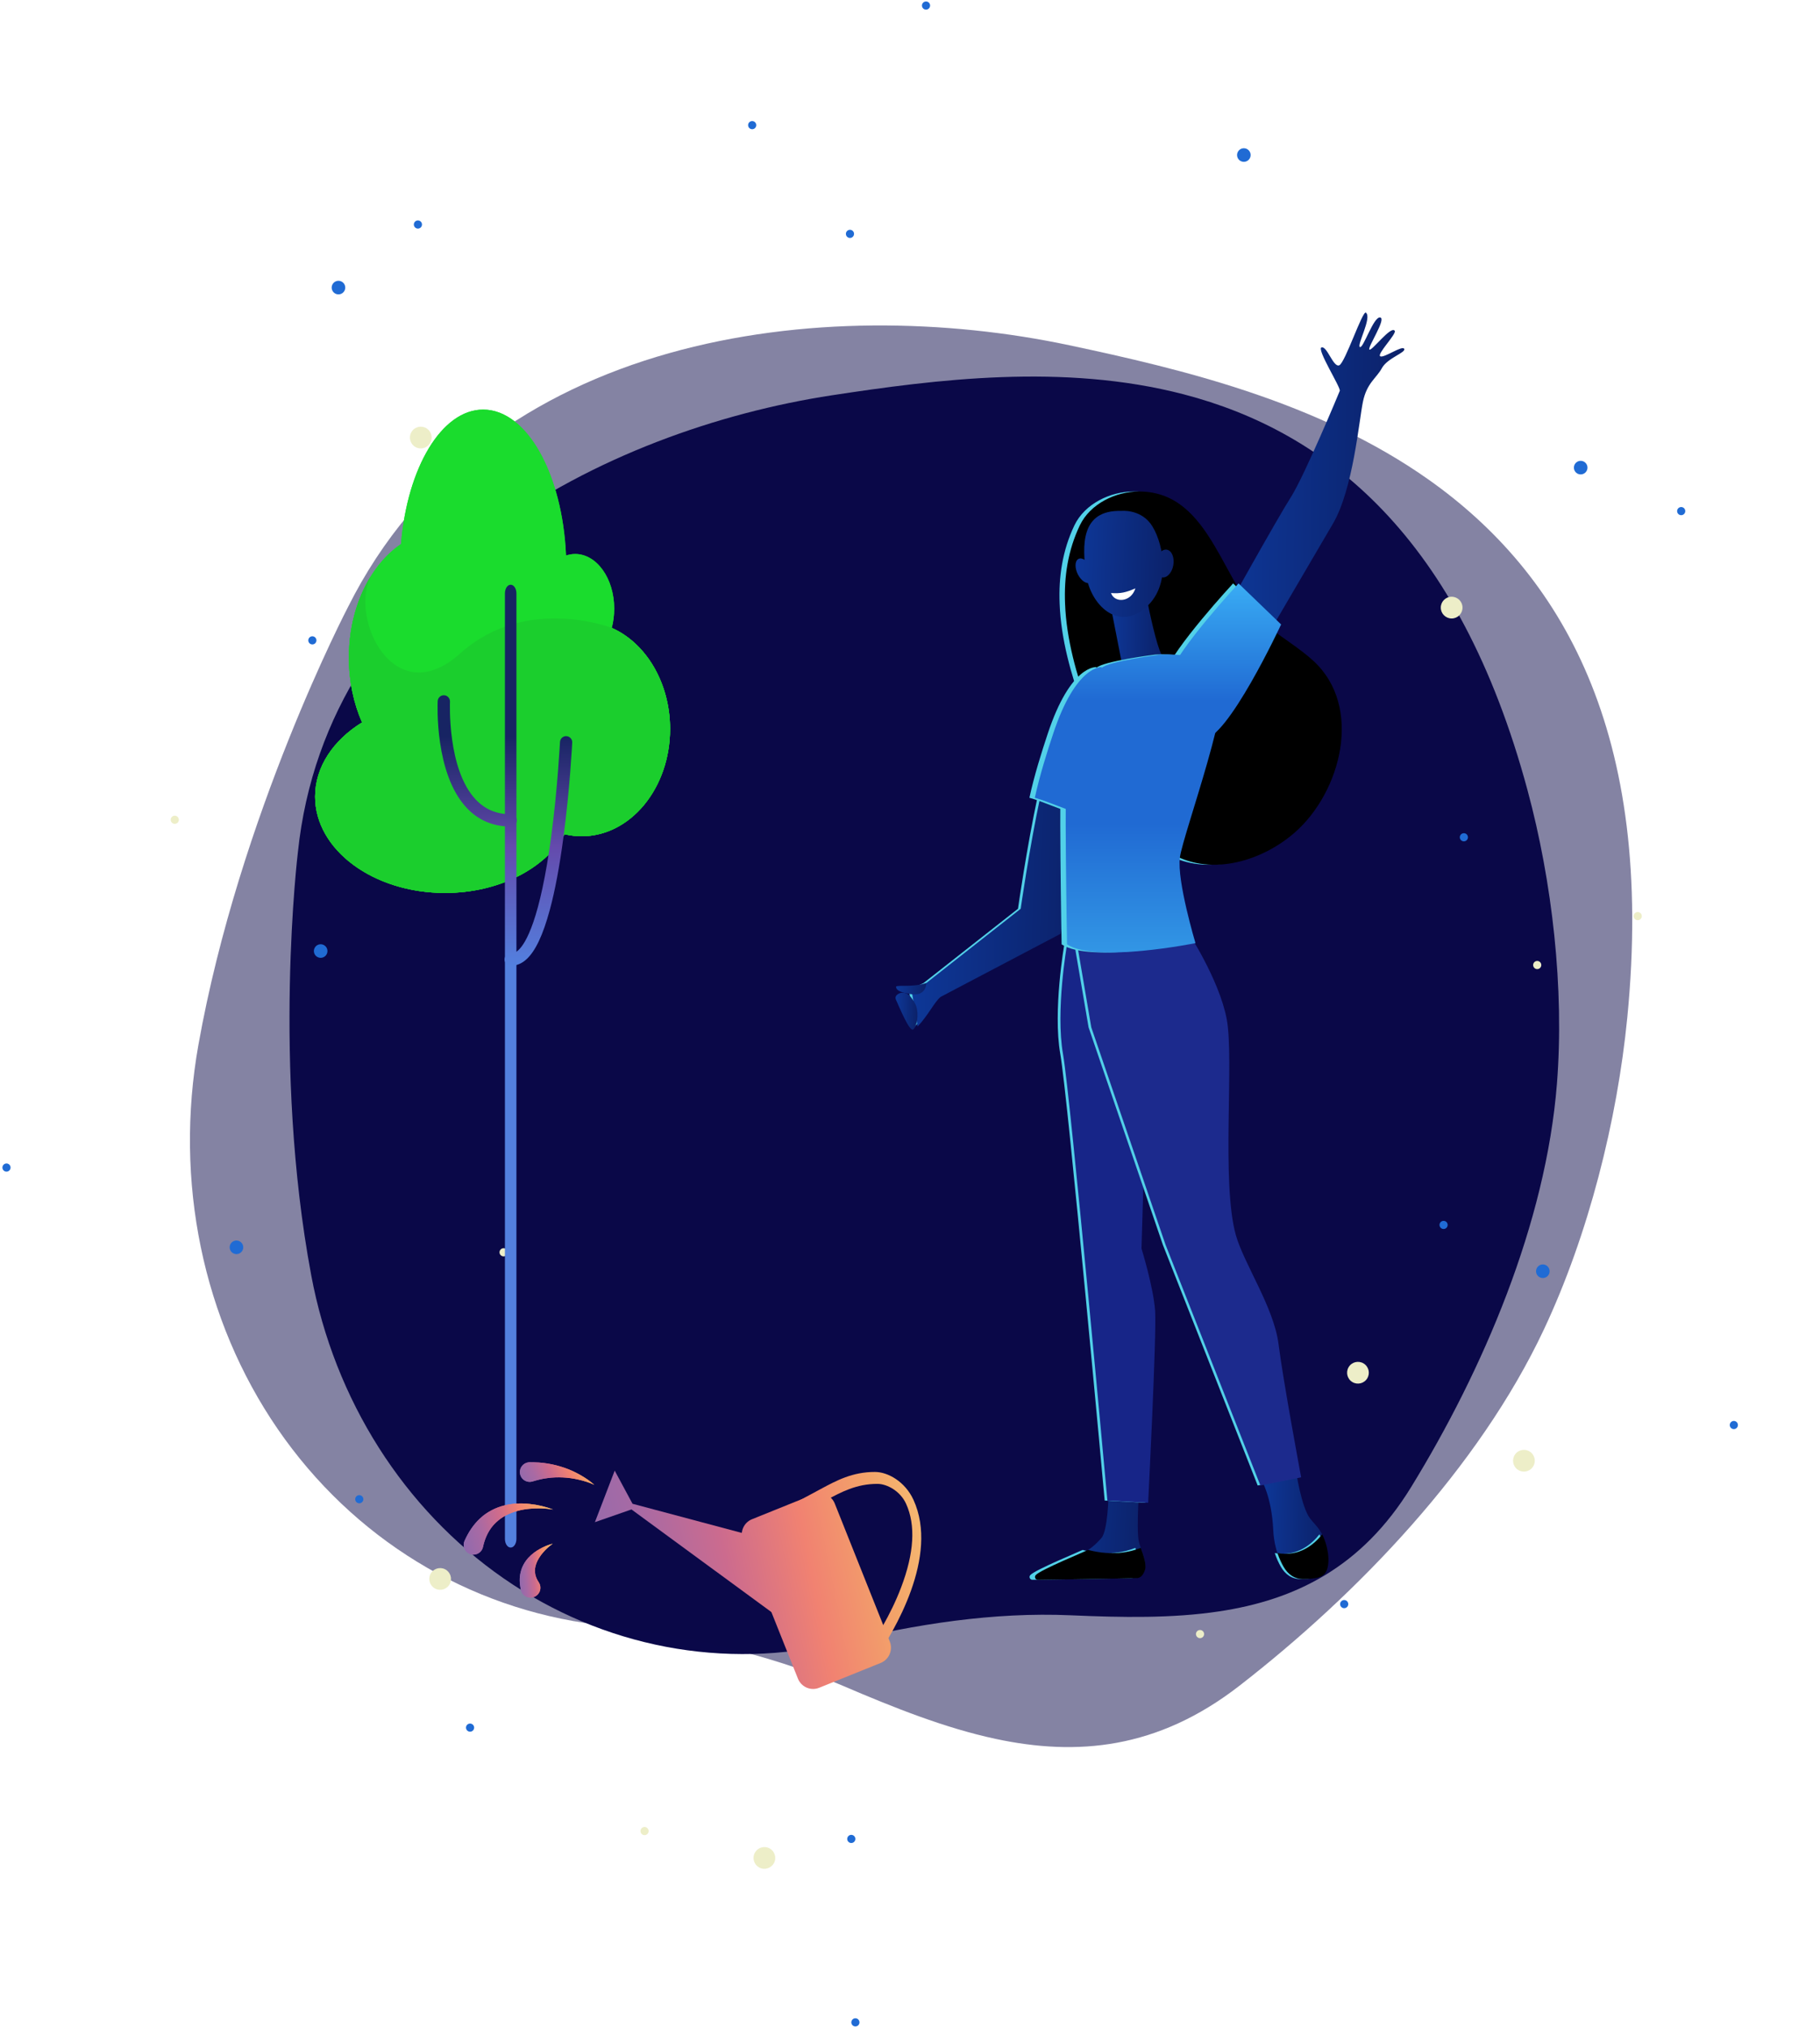 <svg width="670" height="746" viewBox="0 0 670 746" fill="none" xmlns="http://www.w3.org/2000/svg">
<path d="M435.712 145.063C488.357 158.76 537.104 197.299 562.32 290.676C571.44 324.417 575.915 363.687 573.159 398.704C569.092 450.225 545.833 504.23 519.46 547.142C501.203 576.85 476.582 588.658 448.746 592.844C431.527 595.43 413.1 595.107 394.179 594.273C365.713 593.031 337.06 597.557 309.377 604.261C266.737 614.572 222.022 606.082 185.338 580.644C148.671 555.207 123.149 515.018 114.573 469.18C100.128 391.949 109.656 313.595 109.656 313.595C120.375 210.4 222.822 158.164 306.212 145.437C344.325 139.635 391.389 133.544 435.712 145.063Z" fill="#0A0849"/>
<path opacity="0.5" d="M526.052 176.552C574.503 210.852 609.383 269.068 599.062 374.324C595.341 412.36 584.742 454.264 568.404 489.029C544.355 540.176 499.753 586.469 456.257 620.211C426.146 643.572 396.451 646.166 366.418 639.722C347.841 635.733 329.154 628.301 310.161 620.157C281.581 607.917 250.583 601.507 219.733 597.698C172.223 591.817 129.854 565.899 102.229 525.737C74.622 485.581 64.089 434.627 73.038 384.423C88.118 299.838 128.107 223.342 128.107 223.342C178.905 121.888 303.662 107.92 393.706 127.033C434.855 135.783 485.252 147.686 526.052 176.552Z" fill="#0A0849"/>
<circle cx="499.906" cy="505.035" r="4" transform="rotate(121.194 499.906 505.035)" fill="#EDEEC8"/>
<circle r="4" transform="matrix(-0.296 0.955 0.955 0.296 281.396 683.545)" fill="#EDEEC8"/>
<circle cx="534.4" cy="223.541" r="4" transform="rotate(90 534.4 223.541)" fill="#EDEEC8"/>
<circle r="4" transform="matrix(-0.748 0.664 0.664 0.748 561.004 537.411)" fill="#EDEEC8"/>
<circle cx="154.906" cy="160.981" r="4" transform="rotate(121.194 154.906 160.981)" fill="#EDEEC8"/>
<circle cx="565.9" cy="355.041" r="1.5" transform="rotate(90 565.9 355.041)" fill="#EDEEC8"/>
<circle r="1.5" transform="matrix(-0.748 0.664 0.664 0.748 441.769 601.187)" fill="#EDEEC8"/>
<circle cx="64.34" cy="301.601" r="1.5" transform="rotate(121.194 64.34 301.601)" fill="#EDEEC8"/>
<circle cx="602.9" cy="337.041" r="1.5" transform="rotate(90 602.9 337.041)" fill="#EDEEC8"/>
<circle r="1.5" transform="matrix(-0.748 0.664 0.664 0.748 237.282 673.659)" fill="#EDEEC8"/>
<circle cx="154.717" cy="293.549" r="1.5" transform="rotate(121.194 154.717 293.549)" fill="#EDEEC8"/>
<circle cx="492.9" cy="157.041" r="1.5" transform="rotate(90 492.9 157.041)" fill="#206BD4"/>
<circle cx="312.9" cy="86.041" r="1.5" transform="rotate(90 312.9 86.041)" fill="#206BD4"/>
<circle cx="276.9" cy="46.041" r="1.5" transform="rotate(90 276.9 46.041)" fill="#206BD4"/>
<circle cx="340.9" cy="2.041" r="1.5" transform="rotate(90 340.9 2.041)" fill="#206BD4"/>
<circle cx="314.9" cy="744.041" r="1.5" transform="rotate(90 314.9 744.041)" fill="#206BD4"/>
<circle r="1.5" transform="matrix(-0.748 0.664 0.664 0.748 638.282 524.276)" fill="#206BD4"/>
<circle cx="153.849" cy="82.601" r="1.5" transform="rotate(121.194 153.849 82.601)" fill="#206BD4"/>
<circle cx="479.9" cy="192.041" r="2.5" transform="rotate(90 479.9 192.041)" fill="#206BD4"/>
<circle cx="581.9" cy="172.041" r="2.5" transform="rotate(90 581.9 172.041)" fill="#206BD4"/>
<circle r="2.5" transform="matrix(-0.748 0.664 0.664 0.748 567.964 467.696)" fill="#206BD4"/>
<circle cx="457.9" cy="57.041" r="2.5" transform="rotate(90 457.9 57.041)" fill="#206BD4"/>
<circle cx="124.601" cy="105.808" r="2.5" transform="rotate(121.194 124.601 105.808)" fill="#206BD4"/>
<circle cx="538.9" cy="308.041" r="1.5" transform="rotate(90 538.9 308.041)" fill="#206BD4"/>
<circle r="1.5" transform="matrix(-0.748 0.664 0.664 0.748 494.839 590.162)" fill="#206BD4"/>
<circle cx="618.9" cy="188.041" r="1.5" transform="rotate(90 618.9 188.041)" fill="#206BD4"/>
<circle r="1.5" transform="matrix(-0.748 0.664 0.664 0.748 531.43 450.659)" fill="#206BD4"/>
<circle cx="114.99" cy="235.594" r="1.5" transform="rotate(121.194 114.99 235.594)" fill="#206BD4"/>
<circle cx="162.035" cy="580.906" r="4" transform="rotate(26.506 162.035 580.906)" fill="#EDEEC8"/>
<circle cx="185.388" cy="460.731" r="1.5" transform="rotate(26.506 185.388 460.731)" fill="#EDEEC8"/>
<circle cx="132.263" cy="551.569" r="1.5" transform="rotate(26.506 132.263 551.569)" fill="#206BD4"/>
<circle cx="173.046" cy="635.605" r="1.5" transform="rotate(26.506 173.046 635.605)" fill="#206BD4"/>
<circle cx="313.388" cy="676.553" r="1.5" transform="rotate(26.506 313.388 676.553)" fill="#206BD4"/>
<circle cx="2.388" cy="429.553" r="1.5" transform="rotate(26.506 2.388 429.553)" fill="#206BD4"/>
<circle cx="118.047" cy="349.894" r="2.5" transform="rotate(26.506 118.047 349.894)" fill="#206BD4"/>
<circle cx="87.047" cy="458.894" r="2.5" transform="rotate(26.506 87.047 458.894)" fill="#206BD4"/>
<path d="M390.088 222.177C389.664 212.286 391.116 202.485 395.533 193.259C399.344 185.333 408.722 180.826 417.282 180.826C444.477 180.796 447.955 216.884 465.258 230.798C470.552 235.064 476.45 238.512 481.472 243.11C499.954 260.05 491.636 291.419 474.666 306.271C462.899 316.586 444.386 322.424 429.866 314.378C422.273 310.173 416.526 303.186 412.442 295.533C406.634 284.673 402.884 272.119 398.739 260.534C394.293 248.162 390.602 235.336 390.088 222.177Z" fill="#52D1E8"/>
<path d="M392.088 222.177C391.664 212.286 393.116 202.485 397.533 193.259C401.344 185.333 410.722 180.826 419.282 180.826C446.477 180.796 449.955 216.884 467.258 230.798C472.552 235.064 478.45 238.512 483.472 243.11C501.954 260.05 493.636 291.419 476.666 306.271C464.899 316.586 446.386 322.424 431.866 314.378C424.273 310.173 418.526 303.186 414.442 295.533C408.634 284.673 404.883 272.119 400.739 260.534C396.293 248.162 392.602 235.336 392.088 222.177Z" fill="black"/>
<path d="M450.409 226.261C450.409 226.261 470.374 190.445 475.244 182.853C480.114 175.23 492.758 144.98 493.212 143.8C493.666 142.621 484.5 128.282 486.527 127.798C488.584 127.314 490.853 135.33 493.031 134.393C495.209 133.425 501.591 114.095 502.832 115.033C505.161 116.818 499.383 127.042 500.623 127.677C501.864 128.313 505.615 116.455 508.065 116.788C510.515 117.151 503.437 127.677 504.102 128.585C504.798 129.523 512.118 119.601 513.449 121.718C514.175 122.868 506.704 130.37 508.125 131.096C509.547 131.791 516.202 126.951 516.928 128.343C517.624 129.734 510.787 131.67 508.73 135.421C506.673 139.202 503.195 140.836 501.743 147.793C500.291 154.781 498.113 180.039 490.701 192.653C483.29 205.268 466.956 233.158 466.956 233.158L450.409 226.261Z" fill="url(#paint0_linear)"/>
<path d="M339.996 361.657L374.753 334.342C374.753 334.342 377.869 312.23 382.074 292.628C387.307 294.11 392.056 298.224 397.289 299.646L389.394 343.568L345.26 366.77C342.9 368.736 340.783 373.455 336.79 377.659L334.552 364.168L339.996 361.657Z" fill="#52D1E8"/>
<path d="M340.996 361.658L375.753 334.343C375.753 334.343 378.869 312.231 383.073 292.629C388.307 294.111 393.056 298.225 398.289 299.647L390.394 343.569L346.26 366.771C343.9 368.737 341.783 373.456 337.79 377.66L335.551 364.169L340.996 361.658Z" fill="url(#paint1_linear)"/>
<path d="M477.089 541.037C477.089 541.037 478.995 554.347 482.292 558.673C483.411 560.125 485.408 561.94 486.739 564.541C488.796 568.594 487.677 574.644 486.134 577.972C485.347 579.666 486.194 579.666 484.41 580.241C479.146 581.874 473.52 579.121 471.281 574.07C470.041 571.256 468.922 567.475 468.71 562.726C468.135 550.626 464.384 544.486 464.384 544.486L477.089 541.037Z" fill="url(#paint2_linear)"/>
<path d="M419.433 547.117C419.433 547.117 418.254 562.151 419.222 567.021C419.736 569.623 422.61 575.007 421.279 577.488C419.978 579.938 418.465 580.573 418.465 580.573L384.404 581.118C382.559 581.148 383.769 579.938 385.282 578.849C387.732 577.034 389.698 575.854 397.533 572.073C398.047 571.831 399.892 570.651 400.558 570.228C402.252 569.199 403.946 567.566 405.428 565.902C407.878 563.18 408.09 549.93 408.09 549.93L419.433 547.117Z" fill="url(#paint3_linear)"/>
<path d="M391.814 347.44C391.814 347.44 387.518 371.822 390.332 387.824C393.145 403.826 406.666 552.049 406.666 552.049L421.67 552.896C421.67 552.896 424.816 490.975 424.242 482.353C423.667 473.732 419.22 459.334 419.22 459.334L420.702 409.331L401.766 343.659L391.814 347.44Z" fill="#52D1E8"/>
<path d="M392.814 347.44C392.814 347.44 388.518 371.822 391.332 387.824C394.145 403.826 407.666 552.049 407.666 552.049L422.67 552.896C422.67 552.896 425.816 490.975 425.241 482.353C424.667 473.732 420.22 459.334 420.22 459.334L421.702 409.331L402.766 343.659L392.814 347.44Z" fill="#172588"/>
<path d="M435.948 342.298C435.948 342.298 447.776 360.146 450.589 374.907C453.402 389.669 448.532 435.044 453.947 454.373C456.881 464.839 467.982 481.023 469.676 494.544C471.37 508.066 477.995 543.519 477.995 543.519L462.991 546.513L428.083 457.973L400.738 377.963L393.72 336.763L435.948 342.298Z" fill="#52D1E8"/>
<path d="M436.948 342.298C436.948 342.298 448.776 360.146 451.589 374.907C454.402 389.669 449.532 435.044 454.947 454.373C457.881 464.839 468.982 481.023 470.676 494.544C472.37 508.066 478.995 543.519 478.995 543.519L463.991 546.513L429.083 457.973L401.738 377.963L394.72 336.763L436.948 342.298Z" fill="#1C2A8D"/>
<path d="M422.156 219.848C422.156 219.848 422.247 220.302 422.368 221.089C423.063 224.87 425.756 237.363 427.571 240.811C429.779 244.955 420.069 258.235 410.722 256.602C407.939 256.118 413.081 244.411 412.839 243.171C412.355 240.811 411.72 237.575 411.085 234.247C410.722 232.372 410.328 230.466 409.996 228.681C408.997 223.599 408.181 219.455 408.181 219.455L422.156 219.848Z" fill="url(#paint4_linear)"/>
<path d="M411.992 186.211C411.992 186.211 420.795 201.971 427.117 202.697C433.409 203.423 434.256 211.802 434.256 211.802C434.256 211.802 431.987 192.503 425.756 188.782C419.524 185.061 411.992 186.211 411.992 186.211Z" fill="black"/>
<path d="M469.283 571.378C477.45 572.861 482.895 568.081 485.739 564.481C487.826 568.535 488.824 574.615 487.312 577.973C485.951 580.907 482.018 580.816 478.933 580.937C475.666 581.058 473.125 579.243 471.491 576.37C470.735 575.039 469.949 573.375 469.283 571.378Z" fill="#52D1E8"/>
<path d="M470.283 571.378C478.45 572.861 483.895 568.081 486.739 564.481C488.826 568.535 489.824 574.615 488.312 577.973C486.951 580.907 483.018 580.816 479.933 580.937C476.666 581.058 474.125 579.243 472.491 576.37C471.735 575.039 470.948 573.375 470.283 571.378Z" fill="black"/>
<path d="M398.558 570.229C407.572 572.558 414.227 570.985 417.948 569.473C418.916 572.195 420.186 575.613 419.49 577.61C418.674 580.03 417.494 580.574 416.435 580.605C408.207 580.816 386.307 581.119 380.045 581.21C379.168 581.21 378.684 580.181 379.259 579.516C380.801 577.61 397.892 570.622 398.558 570.229Z" fill="#52D1E8"/>
<path d="M400.558 570.229C409.572 572.558 416.227 570.985 419.948 569.473C420.916 572.195 422.186 575.613 421.49 577.61C420.674 580.03 419.494 580.574 418.435 580.605C410.207 580.816 388.307 581.119 382.045 581.21C381.168 581.21 380.684 580.181 381.259 579.516C382.801 577.61 399.892 570.622 400.558 570.229Z" fill="black"/>
<path d="M412.748 187.964C412.748 187.964 419.343 187.208 423.487 192.562C427.631 197.917 432.078 214.493 421.793 223.508C411.508 232.522 401.375 222.328 399.862 211.499C398.35 200.7 397.775 187.571 412.748 187.964Z" fill="url(#paint5_linear)"/>
<path d="M396.807 211.347C398.047 213.737 400.104 215.068 401.405 214.312C402.706 213.555 402.796 211.015 401.556 208.625C400.316 206.235 398.259 204.904 396.958 205.66C395.657 206.417 395.597 208.958 396.807 211.347Z" fill="url(#paint6_linear)"/>
<path d="M425.453 206.659C424.939 209.472 425.968 212.013 427.752 212.406C429.537 212.769 431.412 210.803 431.927 207.99C432.441 205.176 431.412 202.635 429.628 202.242C427.843 201.879 425.968 203.845 425.453 206.659Z" fill="url(#paint7_linear)"/>
<path d="M385.641 270.122C394.141 244.35 403.64 245.439 403.64 245.439L396.289 299.616C391.056 298.194 384.22 294.987 378.956 293.505C380.711 285.368 383.524 276.475 385.641 270.122Z" fill="#52D1E8"/>
<path d="M425.359 240.81C425.359 240.81 440.998 239.812 447.199 246.588C453.4 253.364 433.466 306.875 432.347 315.497C431.227 324.118 438.094 346.986 438.094 346.986C438.094 346.986 401.311 354.398 390.814 347.44C390.814 347.44 389.695 285.519 390.814 279.379C391.933 273.238 401.311 248.222 403.579 245.741C405.818 243.291 425.359 240.81 425.359 240.81Z" fill="#52D1E8"/>
<path d="M453.945 214.645C453.945 214.645 431.832 238.451 428.565 248.07C425.268 257.659 431.772 271.393 440.726 271.998C449.68 272.603 469.614 229.739 469.614 229.739L453.945 214.645Z" fill="#52D1E8"/>
<path d="M387.641 270.122C396.141 244.35 405.64 245.439 405.64 245.439L398.289 299.616C393.056 298.194 386.22 294.987 380.956 293.505C382.711 285.368 385.524 276.475 387.641 270.122Z" fill="url(#paint8_linear)"/>
<path d="M427.359 240.81C427.359 240.81 442.998 239.812 449.199 246.588C455.4 253.364 435.466 306.875 434.347 315.497C433.227 324.118 440.094 346.986 440.094 346.986C440.094 346.986 403.311 354.398 392.814 347.44C392.814 347.44 391.695 285.519 392.814 279.379C393.933 273.238 403.311 248.222 405.579 245.741C407.818 243.291 427.359 240.81 427.359 240.81Z" fill="url(#paint9_linear)"/>
<path d="M455.945 214.645C455.945 214.645 433.832 238.451 430.565 248.07C427.268 257.659 433.772 271.393 442.726 271.998C451.68 272.603 471.614 229.739 471.614 229.739L455.945 214.645Z" fill="url(#paint10_linear)"/>
<g filter="url(#filter0_dddddd)">
<path d="M301.551 434.89L324.208 425.755C327.293 424.515 328.776 421.006 327.566 417.89L307.299 367.101C306.058 364.015 302.549 362.503 299.494 363.743L276.837 372.879C273.752 374.119 272.27 377.628 273.479 380.743L293.747 431.533C294.987 434.618 298.466 436.13 301.551 434.89Z" fill="url(#paint11_linear)"/>
<path d="M232.854 367.192L278.35 379.322L287.848 409.874L232.461 369.279L219 373.967L226.29 355.001L232.854 367.192Z" fill="url(#paint12_linear)"/>
<path d="M321.727 425.031C329.26 414.111 345.776 386.493 336.277 365.742C333.192 359.027 326.84 355.488 322.121 355.488C313.832 355.457 307.903 358.664 302.156 361.749C301.279 362.203 300.401 362.687 299.524 363.171C295.35 365.349 291.236 367.739 287.243 370.068C283.673 372.155 279.983 374.303 276.293 376.269L278.198 380.413C281.919 378.417 285.64 376.269 289.239 374.182C293.202 371.883 297.316 369.463 301.43 367.315C302.307 366.862 303.215 366.378 304.092 365.894C309.597 362.929 315.284 359.844 323.028 359.874C326.507 359.874 331.407 362.475 333.555 367.194C337.155 375.059 336.52 385.405 331.71 398.019C327.808 408.273 322.09 417.197 319.035 421.644L321.727 425.031Z" fill="url(#paint13_linear)"/>
</g>
<path d="M340.996 361.658C335.915 363.322 330.802 362.293 329.865 362.959C329.865 364.532 331.801 365.107 335.068 365.712C341.178 366.77 340.996 361.658 340.996 361.658Z" fill="url(#paint14_linear)"/>
<path d="M330.5 365.771C331.952 364.773 333.948 365.166 335.067 366.528C335.945 367.586 336.913 369.008 337.336 370.339C338.304 373.364 337.518 377.841 336.157 378.748C334.795 379.656 331.044 370.46 329.865 367.889C329.411 366.921 329.834 366.225 330.5 365.771Z" fill="url(#paint15_linear)"/>
<path d="M225.209 231.01C225.788 228.825 226.109 226.414 226.109 223.94C226.109 212.819 219.681 203.82 211.743 203.82C210.586 203.82 209.461 204.013 208.368 204.399C207.083 174.317 193.906 150.694 177.868 150.694C162.57 150.694 149.907 172.131 147.625 200.157C136.248 207.87 128.438 223.683 128.438 241.938C128.438 250.647 130.206 258.779 133.291 265.785C122.749 272.277 116 282.112 116 293.071C116 312.644 137.405 328.521 163.823 328.521C183.589 328.521 200.558 319.618 207.854 306.923C209.879 307.405 211.968 307.662 214.121 307.662C232.087 307.662 246.678 289.986 246.678 268.163C246.646 251.065 237.711 236.506 225.209 231.01Z" fill="#1ADC2D"/>
<path d="M225.209 231.011C225.209 231.011 193.552 218.669 169.415 240.395C145.279 262.121 128.502 227.861 136.537 211.952C131.491 220.083 128.438 230.529 128.438 241.938C128.438 250.648 130.206 258.779 133.291 265.785C122.749 272.278 116 282.112 116 293.072C116 312.644 137.405 328.521 163.823 328.521C183.589 328.521 200.558 319.619 207.854 306.924C209.879 307.406 211.968 307.663 214.121 307.663C232.087 307.663 246.678 289.986 246.678 268.164C246.646 251.066 237.711 236.507 225.209 231.011Z" fill="#1BCE2D"/>
<g filter="url(#filter1_f)">
<path d="M225.209 231.01C225.788 228.825 226.109 226.414 226.109 223.94C226.109 212.819 219.681 203.82 211.743 203.82C210.586 203.82 209.461 204.013 208.368 204.399C207.083 174.317 193.906 150.694 177.868 150.694C162.57 150.694 149.907 172.131 147.625 200.157C136.248 207.87 128.438 223.683 128.438 241.938C128.438 250.647 130.206 258.779 133.291 265.785C122.749 272.277 116 282.112 116 293.071C116 312.644 137.405 328.521 163.823 328.521C183.589 328.521 200.558 319.618 207.854 306.923C209.879 307.405 211.968 307.662 214.121 307.662C232.087 307.662 246.678 289.986 246.678 268.163C246.646 251.065 237.711 236.506 225.209 231.01Z" fill="#1ADC2D"/>
<path d="M225.209 231.011C225.209 231.011 193.552 218.669 169.415 240.395C145.279 262.121 128.502 227.861 136.537 211.952C131.491 220.083 128.438 230.529 128.438 241.938C128.438 250.648 130.206 258.779 133.291 265.785C122.749 272.278 116 282.112 116 293.072C116 312.644 137.405 328.521 163.823 328.521C183.589 328.521 200.558 319.619 207.854 306.924C209.879 307.406 211.968 307.663 214.121 307.663C232.087 307.663 246.678 289.986 246.678 268.164C246.646 251.066 237.711 236.507 225.209 231.011Z" fill="#1BCE2D"/>
</g>
<path d="M187.994 569.348C186.814 569.348 185.877 567.93 185.877 566.146V218.329C185.877 216.544 186.814 215.126 187.994 215.126C189.174 215.126 190.112 216.544 190.112 218.329V566.146C190.112 567.93 189.174 569.348 187.994 569.348Z" fill="url(#paint16_linear)"/>
<path d="M187.992 304.095C181.596 304.095 176.165 301.813 171.89 297.313C159.934 284.747 161.091 259.035 161.124 257.943C161.188 256.689 162.248 255.725 163.502 255.789C164.755 255.854 165.687 256.914 165.655 258.168C165.655 258.425 164.562 283.011 175.168 294.196C178.607 297.795 182.785 299.563 187.992 299.563C189.245 299.563 190.242 300.559 190.242 301.813C190.242 303.098 189.245 304.095 187.992 304.095Z" fill="url(#paint17_linear)"/>
<path d="M188.313 355.261C188.153 355.261 188.024 355.261 187.864 355.261C186.61 355.196 185.678 354.104 185.742 352.882C185.807 351.629 186.899 350.697 188.121 350.761C188.988 350.825 189.856 350.44 190.756 349.636C193.552 347.129 198.823 338.355 202.937 307.566C205.315 289.761 206.119 273.145 206.151 272.984C206.215 271.731 207.276 270.766 208.497 270.831C209.75 270.895 210.715 271.956 210.65 273.177C210.65 273.338 209.815 290.146 207.404 308.144C205.99 318.75 204.319 327.717 202.39 334.788C199.884 344.044 197.055 350.022 193.745 352.979C192.074 354.489 190.242 355.261 188.313 355.261Z" fill="url(#paint18_linear)"/>
<g filter="url(#filter2_dddddd)">
<path d="M218.788 360.236C216.943 359.358 215.007 358.784 213.071 358.33C211.135 357.876 209.169 357.604 207.233 357.513C205.297 357.422 203.391 357.483 201.516 357.755C199.64 357.967 197.856 358.451 196.101 358.965L196.041 358.995C194.135 359.57 192.108 358.481 191.533 356.575C190.959 354.67 192.048 352.643 193.953 352.068C194.286 351.977 194.649 351.917 194.982 351.917C197.251 351.917 199.459 352.008 201.637 352.401C203.815 352.734 205.902 353.308 207.929 354.004C209.955 354.7 211.861 355.607 213.676 356.636C215.552 357.695 217.276 358.874 218.788 360.236Z" fill="url(#paint19_linear)"/>
</g>
<g filter="url(#filter3_dddddd)">
<path d="M203.633 369.311C200.699 368.827 197.735 368.766 194.861 369.039C191.987 369.311 189.204 370.006 186.754 371.216C185.514 371.791 184.395 372.517 183.396 373.364C182.398 374.211 181.491 375.119 180.765 376.147C179.282 378.204 178.345 380.594 177.8 383.105C177.377 385.041 175.441 386.251 173.505 385.827C171.569 385.404 170.359 383.468 170.782 381.532C170.843 381.29 170.903 381.078 170.994 380.866L171.024 380.806C172.385 377.75 174.291 374.786 176.832 372.487C178.072 371.307 179.494 370.37 180.976 369.583C182.459 368.797 184.001 368.222 185.574 367.829C188.69 367.042 191.866 366.921 194.891 367.254C197.916 367.556 200.85 368.252 203.633 369.311Z" fill="url(#paint20_linear)"/>
</g>
<g filter="url(#filter4_dddddd)">
<path d="M203.483 381.895C202.122 382.832 200.912 383.951 199.884 385.161C198.855 386.371 198.008 387.672 197.494 389.003C196.98 390.334 196.798 391.665 197.01 392.845C197.04 393.147 197.131 393.42 197.191 393.722C197.282 393.994 197.373 394.297 197.494 394.569C197.706 395.114 198.038 395.628 198.371 396.142C199.46 397.836 198.946 400.105 197.252 401.163C195.558 402.252 193.289 401.738 192.23 400.044C191.988 399.651 191.837 399.258 191.746 398.834L191.686 398.623C191.262 396.566 191.141 394.357 191.686 392.3C192.17 390.243 193.259 388.428 194.529 387.037C195.83 385.645 197.282 384.587 198.795 383.77C200.277 382.923 201.88 382.288 203.483 381.895Z" fill="url(#paint21_linear)"/>
</g>
<g filter="url(#filter5_f)">
<g filter="url(#filter6_dddddd)">
<path d="M218.788 360.236C216.943 359.358 215.007 358.784 213.071 358.33C211.135 357.876 209.169 357.604 207.233 357.513C205.297 357.422 203.391 357.483 201.516 357.755C199.64 357.967 197.856 358.451 196.101 358.965L196.041 358.995C194.135 359.57 192.108 358.481 191.533 356.575C190.959 354.67 192.048 352.643 193.953 352.068C194.286 351.977 194.649 351.917 194.982 351.917C197.251 351.917 199.459 352.008 201.637 352.401C203.815 352.734 205.902 353.308 207.929 354.004C209.955 354.7 211.861 355.607 213.676 356.636C215.552 357.695 217.276 358.874 218.788 360.236Z" fill="url(#paint22_linear)"/>
</g>
<g filter="url(#filter7_dddddd)">
<path d="M203.633 369.311C200.699 368.827 197.735 368.766 194.861 369.039C191.987 369.311 189.204 370.006 186.754 371.216C185.514 371.791 184.395 372.517 183.396 373.364C182.398 374.211 181.491 375.119 180.765 376.147C179.282 378.204 178.345 380.594 177.8 383.105C177.377 385.041 175.441 386.251 173.505 385.827C171.569 385.404 170.359 383.468 170.782 381.532C170.843 381.29 170.903 381.078 170.994 380.866L171.024 380.806C172.385 377.75 174.291 374.786 176.832 372.487C178.072 371.307 179.494 370.37 180.976 369.583C182.459 368.797 184.001 368.222 185.574 367.829C188.69 367.042 191.866 366.921 194.891 367.254C197.916 367.556 200.85 368.252 203.633 369.311Z" fill="url(#paint23_linear)"/>
</g>
<g filter="url(#filter8_dddddd)">
<path d="M203.483 381.895C202.122 382.832 200.912 383.951 199.884 385.161C198.855 386.371 198.008 387.672 197.494 389.003C196.98 390.334 196.798 391.665 197.01 392.845C197.04 393.147 197.131 393.42 197.191 393.722C197.282 393.994 197.373 394.297 197.494 394.569C197.706 395.114 198.038 395.628 198.371 396.142C199.46 397.836 198.946 400.105 197.252 401.163C195.558 402.252 193.289 401.738 192.23 400.044C191.988 399.651 191.837 399.258 191.746 398.834L191.686 398.623C191.262 396.566 191.141 394.357 191.686 392.3C192.17 390.243 193.259 388.428 194.529 387.037C195.83 385.645 197.282 384.587 198.795 383.77C200.277 382.923 201.88 382.288 203.483 381.895Z" fill="url(#paint24_linear)"/>
</g>
</g>
<path d="M409.002 218.188C412.523 218.431 414.486 217.987 417.969 216.458C416.403 221.588 410.314 221.985 409.002 218.188Z" fill="white"/>
<defs>
<filter id="filter0_dddddd" x="139" y="355.001" width="280.144" height="260.323" filterUnits="userSpaceOnUse" color-interpolation-filters="sRGB">
<feFlood flood-opacity="0" result="BackgroundImageFix"/>
<feColorMatrix in="SourceAlpha" type="matrix" values="0 0 0 0 0 0 0 0 0 0 0 0 0 0 0 0 0 0 127 0" result="hardAlpha"/>
<feOffset dy="2.767"/>
<feGaussianBlur stdDeviation="1.107"/>
<feColorMatrix type="matrix" values="0 0 0 0 0 0 0 0 0 0 0 0 0 0 0 0 0 0 0.07 0"/>
<feBlend mode="normal" in2="BackgroundImageFix" result="effect1_dropShadow"/>
<feColorMatrix in="SourceAlpha" type="matrix" values="0 0 0 0 0 0 0 0 0 0 0 0 0 0 0 0 0 0 127 0" result="hardAlpha"/>
<feOffset dy="6.65"/>
<feGaussianBlur stdDeviation="2.66"/>
<feColorMatrix type="matrix" values="0 0 0 0 0 0 0 0 0 0 0 0 0 0 0 0 0 0 0.05 0"/>
<feBlend mode="normal" in2="effect1_dropShadow" result="effect2_dropShadow"/>
<feColorMatrix in="SourceAlpha" type="matrix" values="0 0 0 0 0 0 0 0 0 0 0 0 0 0 0 0 0 0 127 0" result="hardAlpha"/>
<feOffset dy="12.522"/>
<feGaussianBlur stdDeviation="5.009"/>
<feColorMatrix type="matrix" values="0 0 0 0 0 0 0 0 0 0 0 0 0 0 0 0 0 0 0.042 0"/>
<feBlend mode="normal" in2="effect2_dropShadow" result="effect3_dropShadow"/>
<feColorMatrix in="SourceAlpha" type="matrix" values="0 0 0 0 0 0 0 0 0 0 0 0 0 0 0 0 0 0 127 0" result="hardAlpha"/>
<feOffset dy="22.336"/>
<feGaussianBlur stdDeviation="8.935"/>
<feColorMatrix type="matrix" values="0 0 0 0 0 0 0 0 0 0 0 0 0 0 0 0 0 0 0.035 0"/>
<feBlend mode="normal" in2="effect3_dropShadow" result="effect4_dropShadow"/>
<feColorMatrix in="SourceAlpha" type="matrix" values="0 0 0 0 0 0 0 0 0 0 0 0 0 0 0 0 0 0 127 0" result="hardAlpha"/>
<feOffset dy="41.778"/>
<feGaussianBlur stdDeviation="16.711"/>
<feColorMatrix type="matrix" values="0 0 0 0 0 0 0 0 0 0 0 0 0 0 0 0 0 0 0.028 0"/>
<feBlend mode="normal" in2="effect4_dropShadow" result="effect5_dropShadow"/>
<feColorMatrix in="SourceAlpha" type="matrix" values="0 0 0 0 0 0 0 0 0 0 0 0 0 0 0 0 0 0 127 0" result="hardAlpha"/>
<feOffset dy="100"/>
<feGaussianBlur stdDeviation="40"/>
<feColorMatrix type="matrix" values="0 0 0 0 0 0 0 0 0 0 0 0 0 0 0 0 0 0 0.02 0"/>
<feBlend mode="normal" in2="effect5_dropShadow" result="effect6_dropShadow"/>
<feBlend mode="normal" in="SourceGraphic" in2="effect6_dropShadow" result="shape"/>
</filter>
<filter id="filter1_f" x="72" y="106.694" width="218.678" height="265.827" filterUnits="userSpaceOnUse" color-interpolation-filters="sRGB">
<feFlood flood-opacity="0" result="BackgroundImageFix"/>
<feBlend mode="normal" in="SourceGraphic" in2="BackgroundImageFix" result="shape"/>
<feGaussianBlur stdDeviation="22" result="effect1_foregroundBlur"/>
</filter>
<filter id="filter2_dddddd" x="111.38" y="351.917" width="187.408" height="188.319" filterUnits="userSpaceOnUse" color-interpolation-filters="sRGB">
<feFlood flood-opacity="0" result="BackgroundImageFix"/>
<feColorMatrix in="SourceAlpha" type="matrix" values="0 0 0 0 0 0 0 0 0 0 0 0 0 0 0 0 0 0 127 0" result="hardAlpha"/>
<feOffset dy="2.767"/>
<feGaussianBlur stdDeviation="1.107"/>
<feColorMatrix type="matrix" values="0 0 0 0 0 0 0 0 0 0 0 0 0 0 0 0 0 0 0.07 0"/>
<feBlend mode="normal" in2="BackgroundImageFix" result="effect1_dropShadow"/>
<feColorMatrix in="SourceAlpha" type="matrix" values="0 0 0 0 0 0 0 0 0 0 0 0 0 0 0 0 0 0 127 0" result="hardAlpha"/>
<feOffset dy="6.65"/>
<feGaussianBlur stdDeviation="2.66"/>
<feColorMatrix type="matrix" values="0 0 0 0 0 0 0 0 0 0 0 0 0 0 0 0 0 0 0.05 0"/>
<feBlend mode="normal" in2="effect1_dropShadow" result="effect2_dropShadow"/>
<feColorMatrix in="SourceAlpha" type="matrix" values="0 0 0 0 0 0 0 0 0 0 0 0 0 0 0 0 0 0 127 0" result="hardAlpha"/>
<feOffset dy="12.522"/>
<feGaussianBlur stdDeviation="5.009"/>
<feColorMatrix type="matrix" values="0 0 0 0 0 0 0 0 0 0 0 0 0 0 0 0 0 0 0.042 0"/>
<feBlend mode="normal" in2="effect2_dropShadow" result="effect3_dropShadow"/>
<feColorMatrix in="SourceAlpha" type="matrix" values="0 0 0 0 0 0 0 0 0 0 0 0 0 0 0 0 0 0 127 0" result="hardAlpha"/>
<feOffset dy="22.336"/>
<feGaussianBlur stdDeviation="8.935"/>
<feColorMatrix type="matrix" values="0 0 0 0 0 0 0 0 0 0 0 0 0 0 0 0 0 0 0.035 0"/>
<feBlend mode="normal" in2="effect3_dropShadow" result="effect4_dropShadow"/>
<feColorMatrix in="SourceAlpha" type="matrix" values="0 0 0 0 0 0 0 0 0 0 0 0 0 0 0 0 0 0 127 0" result="hardAlpha"/>
<feOffset dy="41.778"/>
<feGaussianBlur stdDeviation="16.711"/>
<feColorMatrix type="matrix" values="0 0 0 0 0 0 0 0 0 0 0 0 0 0 0 0 0 0 0.028 0"/>
<feBlend mode="normal" in2="effect4_dropShadow" result="effect5_dropShadow"/>
<feColorMatrix in="SourceAlpha" type="matrix" values="0 0 0 0 0 0 0 0 0 0 0 0 0 0 0 0 0 0 127 0" result="hardAlpha"/>
<feOffset dy="100"/>
<feGaussianBlur stdDeviation="40"/>
<feColorMatrix type="matrix" values="0 0 0 0 0 0 0 0 0 0 0 0 0 0 0 0 0 0 0.02 0"/>
<feBlend mode="normal" in2="effect5_dropShadow" result="effect6_dropShadow"/>
<feBlend mode="normal" in="SourceGraphic" in2="effect6_dropShadow" result="shape"/>
</filter>
<filter id="filter3_dddddd" x="90.698" y="367.08" width="192.935" height="198.831" filterUnits="userSpaceOnUse" color-interpolation-filters="sRGB">
<feFlood flood-opacity="0" result="BackgroundImageFix"/>
<feColorMatrix in="SourceAlpha" type="matrix" values="0 0 0 0 0 0 0 0 0 0 0 0 0 0 0 0 0 0 127 0" result="hardAlpha"/>
<feOffset dy="2.767"/>
<feGaussianBlur stdDeviation="1.107"/>
<feColorMatrix type="matrix" values="0 0 0 0 0 0 0 0 0 0 0 0 0 0 0 0 0 0 0.07 0"/>
<feBlend mode="normal" in2="BackgroundImageFix" result="effect1_dropShadow"/>
<feColorMatrix in="SourceAlpha" type="matrix" values="0 0 0 0 0 0 0 0 0 0 0 0 0 0 0 0 0 0 127 0" result="hardAlpha"/>
<feOffset dy="6.65"/>
<feGaussianBlur stdDeviation="2.66"/>
<feColorMatrix type="matrix" values="0 0 0 0 0 0 0 0 0 0 0 0 0 0 0 0 0 0 0.05 0"/>
<feBlend mode="normal" in2="effect1_dropShadow" result="effect2_dropShadow"/>
<feColorMatrix in="SourceAlpha" type="matrix" values="0 0 0 0 0 0 0 0 0 0 0 0 0 0 0 0 0 0 127 0" result="hardAlpha"/>
<feOffset dy="12.522"/>
<feGaussianBlur stdDeviation="5.009"/>
<feColorMatrix type="matrix" values="0 0 0 0 0 0 0 0 0 0 0 0 0 0 0 0 0 0 0.042 0"/>
<feBlend mode="normal" in2="effect2_dropShadow" result="effect3_dropShadow"/>
<feColorMatrix in="SourceAlpha" type="matrix" values="0 0 0 0 0 0 0 0 0 0 0 0 0 0 0 0 0 0 127 0" result="hardAlpha"/>
<feOffset dy="22.336"/>
<feGaussianBlur stdDeviation="8.935"/>
<feColorMatrix type="matrix" values="0 0 0 0 0 0 0 0 0 0 0 0 0 0 0 0 0 0 0.035 0"/>
<feBlend mode="normal" in2="effect3_dropShadow" result="effect4_dropShadow"/>
<feColorMatrix in="SourceAlpha" type="matrix" values="0 0 0 0 0 0 0 0 0 0 0 0 0 0 0 0 0 0 127 0" result="hardAlpha"/>
<feOffset dy="41.778"/>
<feGaussianBlur stdDeviation="16.711"/>
<feColorMatrix type="matrix" values="0 0 0 0 0 0 0 0 0 0 0 0 0 0 0 0 0 0 0.028 0"/>
<feBlend mode="normal" in2="effect4_dropShadow" result="effect5_dropShadow"/>
<feColorMatrix in="SourceAlpha" type="matrix" values="0 0 0 0 0 0 0 0 0 0 0 0 0 0 0 0 0 0 127 0" result="hardAlpha"/>
<feOffset dy="100"/>
<feGaussianBlur stdDeviation="40"/>
<feColorMatrix type="matrix" values="0 0 0 0 0 0 0 0 0 0 0 0 0 0 0 0 0 0 0.02 0"/>
<feBlend mode="normal" in2="effect5_dropShadow" result="effect6_dropShadow"/>
<feBlend mode="normal" in="SourceGraphic" in2="effect6_dropShadow" result="shape"/>
</filter>
<filter id="filter4_dddddd" x="111.322" y="381.895" width="172.162" height="199.842" filterUnits="userSpaceOnUse" color-interpolation-filters="sRGB">
<feFlood flood-opacity="0" result="BackgroundImageFix"/>
<feColorMatrix in="SourceAlpha" type="matrix" values="0 0 0 0 0 0 0 0 0 0 0 0 0 0 0 0 0 0 127 0" result="hardAlpha"/>
<feOffset dy="2.767"/>
<feGaussianBlur stdDeviation="1.107"/>
<feColorMatrix type="matrix" values="0 0 0 0 0 0 0 0 0 0 0 0 0 0 0 0 0 0 0.07 0"/>
<feBlend mode="normal" in2="BackgroundImageFix" result="effect1_dropShadow"/>
<feColorMatrix in="SourceAlpha" type="matrix" values="0 0 0 0 0 0 0 0 0 0 0 0 0 0 0 0 0 0 127 0" result="hardAlpha"/>
<feOffset dy="6.65"/>
<feGaussianBlur stdDeviation="2.66"/>
<feColorMatrix type="matrix" values="0 0 0 0 0 0 0 0 0 0 0 0 0 0 0 0 0 0 0.05 0"/>
<feBlend mode="normal" in2="effect1_dropShadow" result="effect2_dropShadow"/>
<feColorMatrix in="SourceAlpha" type="matrix" values="0 0 0 0 0 0 0 0 0 0 0 0 0 0 0 0 0 0 127 0" result="hardAlpha"/>
<feOffset dy="12.522"/>
<feGaussianBlur stdDeviation="5.009"/>
<feColorMatrix type="matrix" values="0 0 0 0 0 0 0 0 0 0 0 0 0 0 0 0 0 0 0.042 0"/>
<feBlend mode="normal" in2="effect2_dropShadow" result="effect3_dropShadow"/>
<feColorMatrix in="SourceAlpha" type="matrix" values="0 0 0 0 0 0 0 0 0 0 0 0 0 0 0 0 0 0 127 0" result="hardAlpha"/>
<feOffset dy="22.336"/>
<feGaussianBlur stdDeviation="8.935"/>
<feColorMatrix type="matrix" values="0 0 0 0 0 0 0 0 0 0 0 0 0 0 0 0 0 0 0.035 0"/>
<feBlend mode="normal" in2="effect3_dropShadow" result="effect4_dropShadow"/>
<feColorMatrix in="SourceAlpha" type="matrix" values="0 0 0 0 0 0 0 0 0 0 0 0 0 0 0 0 0 0 127 0" result="hardAlpha"/>
<feOffset dy="41.778"/>
<feGaussianBlur stdDeviation="16.711"/>
<feColorMatrix type="matrix" values="0 0 0 0 0 0 0 0 0 0 0 0 0 0 0 0 0 0 0.028 0"/>
<feBlend mode="normal" in2="effect4_dropShadow" result="effect5_dropShadow"/>
<feColorMatrix in="SourceAlpha" type="matrix" values="0 0 0 0 0 0 0 0 0 0 0 0 0 0 0 0 0 0 127 0" result="hardAlpha"/>
<feOffset dy="100"/>
<feGaussianBlur stdDeviation="40"/>
<feColorMatrix type="matrix" values="0 0 0 0 0 0 0 0 0 0 0 0 0 0 0 0 0 0 0.02 0"/>
<feBlend mode="normal" in2="effect5_dropShadow" result="effect6_dropShadow"/>
<feBlend mode="normal" in="SourceGraphic" in2="effect6_dropShadow" result="shape"/>
</filter>
<filter id="filter5_f" x="146.698" y="327.917" width="96.091" height="97.819" filterUnits="userSpaceOnUse" color-interpolation-filters="sRGB">
<feFlood flood-opacity="0" result="BackgroundImageFix"/>
<feBlend mode="normal" in="SourceGraphic" in2="BackgroundImageFix" result="shape"/>
<feGaussianBlur stdDeviation="12" result="effect1_foregroundBlur"/>
</filter>
<filter id="filter6_dddddd" x="111.38" y="351.917" width="187.408" height="188.319" filterUnits="userSpaceOnUse" color-interpolation-filters="sRGB">
<feFlood flood-opacity="0" result="BackgroundImageFix"/>
<feColorMatrix in="SourceAlpha" type="matrix" values="0 0 0 0 0 0 0 0 0 0 0 0 0 0 0 0 0 0 127 0" result="hardAlpha"/>
<feOffset dy="2.767"/>
<feGaussianBlur stdDeviation="1.107"/>
<feColorMatrix type="matrix" values="0 0 0 0 0 0 0 0 0 0 0 0 0 0 0 0 0 0 0.07 0"/>
<feBlend mode="normal" in2="BackgroundImageFix" result="effect1_dropShadow"/>
<feColorMatrix in="SourceAlpha" type="matrix" values="0 0 0 0 0 0 0 0 0 0 0 0 0 0 0 0 0 0 127 0" result="hardAlpha"/>
<feOffset dy="6.65"/>
<feGaussianBlur stdDeviation="2.66"/>
<feColorMatrix type="matrix" values="0 0 0 0 0 0 0 0 0 0 0 0 0 0 0 0 0 0 0.05 0"/>
<feBlend mode="normal" in2="effect1_dropShadow" result="effect2_dropShadow"/>
<feColorMatrix in="SourceAlpha" type="matrix" values="0 0 0 0 0 0 0 0 0 0 0 0 0 0 0 0 0 0 127 0" result="hardAlpha"/>
<feOffset dy="12.522"/>
<feGaussianBlur stdDeviation="5.009"/>
<feColorMatrix type="matrix" values="0 0 0 0 0 0 0 0 0 0 0 0 0 0 0 0 0 0 0.042 0"/>
<feBlend mode="normal" in2="effect2_dropShadow" result="effect3_dropShadow"/>
<feColorMatrix in="SourceAlpha" type="matrix" values="0 0 0 0 0 0 0 0 0 0 0 0 0 0 0 0 0 0 127 0" result="hardAlpha"/>
<feOffset dy="22.336"/>
<feGaussianBlur stdDeviation="8.935"/>
<feColorMatrix type="matrix" values="0 0 0 0 0 0 0 0 0 0 0 0 0 0 0 0 0 0 0.035 0"/>
<feBlend mode="normal" in2="effect3_dropShadow" result="effect4_dropShadow"/>
<feColorMatrix in="SourceAlpha" type="matrix" values="0 0 0 0 0 0 0 0 0 0 0 0 0 0 0 0 0 0 127 0" result="hardAlpha"/>
<feOffset dy="41.778"/>
<feGaussianBlur stdDeviation="16.711"/>
<feColorMatrix type="matrix" values="0 0 0 0 0 0 0 0 0 0 0 0 0 0 0 0 0 0 0.028 0"/>
<feBlend mode="normal" in2="effect4_dropShadow" result="effect5_dropShadow"/>
<feColorMatrix in="SourceAlpha" type="matrix" values="0 0 0 0 0 0 0 0 0 0 0 0 0 0 0 0 0 0 127 0" result="hardAlpha"/>
<feOffset dy="100"/>
<feGaussianBlur stdDeviation="40"/>
<feColorMatrix type="matrix" values="0 0 0 0 0 0 0 0 0 0 0 0 0 0 0 0 0 0 0.02 0"/>
<feBlend mode="normal" in2="effect5_dropShadow" result="effect6_dropShadow"/>
<feBlend mode="normal" in="SourceGraphic" in2="effect6_dropShadow" result="shape"/>
</filter>
<filter id="filter7_dddddd" x="90.698" y="367.08" width="192.935" height="198.831" filterUnits="userSpaceOnUse" color-interpolation-filters="sRGB">
<feFlood flood-opacity="0" result="BackgroundImageFix"/>
<feColorMatrix in="SourceAlpha" type="matrix" values="0 0 0 0 0 0 0 0 0 0 0 0 0 0 0 0 0 0 127 0" result="hardAlpha"/>
<feOffset dy="2.767"/>
<feGaussianBlur stdDeviation="1.107"/>
<feColorMatrix type="matrix" values="0 0 0 0 0 0 0 0 0 0 0 0 0 0 0 0 0 0 0.07 0"/>
<feBlend mode="normal" in2="BackgroundImageFix" result="effect1_dropShadow"/>
<feColorMatrix in="SourceAlpha" type="matrix" values="0 0 0 0 0 0 0 0 0 0 0 0 0 0 0 0 0 0 127 0" result="hardAlpha"/>
<feOffset dy="6.65"/>
<feGaussianBlur stdDeviation="2.66"/>
<feColorMatrix type="matrix" values="0 0 0 0 0 0 0 0 0 0 0 0 0 0 0 0 0 0 0.05 0"/>
<feBlend mode="normal" in2="effect1_dropShadow" result="effect2_dropShadow"/>
<feColorMatrix in="SourceAlpha" type="matrix" values="0 0 0 0 0 0 0 0 0 0 0 0 0 0 0 0 0 0 127 0" result="hardAlpha"/>
<feOffset dy="12.522"/>
<feGaussianBlur stdDeviation="5.009"/>
<feColorMatrix type="matrix" values="0 0 0 0 0 0 0 0 0 0 0 0 0 0 0 0 0 0 0.042 0"/>
<feBlend mode="normal" in2="effect2_dropShadow" result="effect3_dropShadow"/>
<feColorMatrix in="SourceAlpha" type="matrix" values="0 0 0 0 0 0 0 0 0 0 0 0 0 0 0 0 0 0 127 0" result="hardAlpha"/>
<feOffset dy="22.336"/>
<feGaussianBlur stdDeviation="8.935"/>
<feColorMatrix type="matrix" values="0 0 0 0 0 0 0 0 0 0 0 0 0 0 0 0 0 0 0.035 0"/>
<feBlend mode="normal" in2="effect3_dropShadow" result="effect4_dropShadow"/>
<feColorMatrix in="SourceAlpha" type="matrix" values="0 0 0 0 0 0 0 0 0 0 0 0 0 0 0 0 0 0 127 0" result="hardAlpha"/>
<feOffset dy="41.778"/>
<feGaussianBlur stdDeviation="16.711"/>
<feColorMatrix type="matrix" values="0 0 0 0 0 0 0 0 0 0 0 0 0 0 0 0 0 0 0.028 0"/>
<feBlend mode="normal" in2="effect4_dropShadow" result="effect5_dropShadow"/>
<feColorMatrix in="SourceAlpha" type="matrix" values="0 0 0 0 0 0 0 0 0 0 0 0 0 0 0 0 0 0 127 0" result="hardAlpha"/>
<feOffset dy="100"/>
<feGaussianBlur stdDeviation="40"/>
<feColorMatrix type="matrix" values="0 0 0 0 0 0 0 0 0 0 0 0 0 0 0 0 0 0 0.02 0"/>
<feBlend mode="normal" in2="effect5_dropShadow" result="effect6_dropShadow"/>
<feBlend mode="normal" in="SourceGraphic" in2="effect6_dropShadow" result="shape"/>
</filter>
<filter id="filter8_dddddd" x="111.322" y="381.895" width="172.162" height="199.842" filterUnits="userSpaceOnUse" color-interpolation-filters="sRGB">
<feFlood flood-opacity="0" result="BackgroundImageFix"/>
<feColorMatrix in="SourceAlpha" type="matrix" values="0 0 0 0 0 0 0 0 0 0 0 0 0 0 0 0 0 0 127 0" result="hardAlpha"/>
<feOffset dy="2.767"/>
<feGaussianBlur stdDeviation="1.107"/>
<feColorMatrix type="matrix" values="0 0 0 0 0 0 0 0 0 0 0 0 0 0 0 0 0 0 0.07 0"/>
<feBlend mode="normal" in2="BackgroundImageFix" result="effect1_dropShadow"/>
<feColorMatrix in="SourceAlpha" type="matrix" values="0 0 0 0 0 0 0 0 0 0 0 0 0 0 0 0 0 0 127 0" result="hardAlpha"/>
<feOffset dy="6.65"/>
<feGaussianBlur stdDeviation="2.66"/>
<feColorMatrix type="matrix" values="0 0 0 0 0 0 0 0 0 0 0 0 0 0 0 0 0 0 0.05 0"/>
<feBlend mode="normal" in2="effect1_dropShadow" result="effect2_dropShadow"/>
<feColorMatrix in="SourceAlpha" type="matrix" values="0 0 0 0 0 0 0 0 0 0 0 0 0 0 0 0 0 0 127 0" result="hardAlpha"/>
<feOffset dy="12.522"/>
<feGaussianBlur stdDeviation="5.009"/>
<feColorMatrix type="matrix" values="0 0 0 0 0 0 0 0 0 0 0 0 0 0 0 0 0 0 0.042 0"/>
<feBlend mode="normal" in2="effect2_dropShadow" result="effect3_dropShadow"/>
<feColorMatrix in="SourceAlpha" type="matrix" values="0 0 0 0 0 0 0 0 0 0 0 0 0 0 0 0 0 0 127 0" result="hardAlpha"/>
<feOffset dy="22.336"/>
<feGaussianBlur stdDeviation="8.935"/>
<feColorMatrix type="matrix" values="0 0 0 0 0 0 0 0 0 0 0 0 0 0 0 0 0 0 0.035 0"/>
<feBlend mode="normal" in2="effect3_dropShadow" result="effect4_dropShadow"/>
<feColorMatrix in="SourceAlpha" type="matrix" values="0 0 0 0 0 0 0 0 0 0 0 0 0 0 0 0 0 0 127 0" result="hardAlpha"/>
<feOffset dy="41.778"/>
<feGaussianBlur stdDeviation="16.711"/>
<feColorMatrix type="matrix" values="0 0 0 0 0 0 0 0 0 0 0 0 0 0 0 0 0 0 0.028 0"/>
<feBlend mode="normal" in2="effect4_dropShadow" result="effect5_dropShadow"/>
<feColorMatrix in="SourceAlpha" type="matrix" values="0 0 0 0 0 0 0 0 0 0 0 0 0 0 0 0 0 0 127 0" result="hardAlpha"/>
<feOffset dy="100"/>
<feGaussianBlur stdDeviation="40"/>
<feColorMatrix type="matrix" values="0 0 0 0 0 0 0 0 0 0 0 0 0 0 0 0 0 0 0.02 0"/>
<feBlend mode="normal" in2="effect5_dropShadow" result="effect6_dropShadow"/>
<feBlend mode="normal" in="SourceGraphic" in2="effect6_dropShadow" result="shape"/>
</filter>
<linearGradient id="paint0_linear" x1="450.409" y1="115" x2="518.236" y2="116.482" gradientUnits="userSpaceOnUse">
<stop stop-color="#0D3899"/>
<stop offset="1" stop-color="#0C2169"/>
</linearGradient>
<linearGradient id="paint1_linear" x1="335.551" y1="292.629" x2="399.453" y2="294.457" gradientUnits="userSpaceOnUse">
<stop stop-color="#0D3899"/>
<stop offset="1" stop-color="#0C2169"/>
</linearGradient>
<linearGradient id="paint2_linear" x1="464.384" y1="541.037" x2="488.302" y2="541.586" gradientUnits="userSpaceOnUse">
<stop stop-color="#0D3899"/>
<stop offset="1" stop-color="#0C2169"/>
</linearGradient>
<linearGradient id="paint3_linear" x1="383.471" y1="547.117" x2="422.293" y2="548.807" gradientUnits="userSpaceOnUse">
<stop stop-color="#0D3899"/>
<stop offset="1" stop-color="#0C2169"/>
</linearGradient>
<linearGradient id="paint4_linear" x1="408.181" y1="219.455" x2="428.262" y2="219.867" gradientUnits="userSpaceOnUse">
<stop stop-color="#0D3899"/>
<stop offset="1" stop-color="#0C2169"/>
</linearGradient>
<linearGradient id="paint5_linear" x1="395.939" y1="187.928" x2="432.712" y2="189.247" gradientUnits="userSpaceOnUse">
<stop stop-color="#0D3899"/>
<stop offset="1" stop-color="#0C2169"/>
</linearGradient>
<linearGradient id="paint6_linear" x1="395.939" y1="187.928" x2="432.712" y2="189.247" gradientUnits="userSpaceOnUse">
<stop stop-color="#0D3899"/>
<stop offset="1" stop-color="#0C2169"/>
</linearGradient>
<linearGradient id="paint7_linear" x1="395.939" y1="187.928" x2="432.712" y2="189.247" gradientUnits="userSpaceOnUse">
<stop stop-color="#0D3899"/>
<stop offset="1" stop-color="#0C2169"/>
</linearGradient>
<linearGradient id="paint8_linear" x1="426.285" y1="214.645" x2="426.285" y2="350.419" gradientUnits="userSpaceOnUse">
<stop stop-color="#39ACF4"/>
<stop offset="0.318" stop-color="#206AD3"/>
<stop offset="0.651" stop-color="#206AD3"/>
<stop offset="1" stop-color="#3296E5"/>
</linearGradient>
<linearGradient id="paint9_linear" x1="426.285" y1="214.645" x2="426.285" y2="350.419" gradientUnits="userSpaceOnUse">
<stop stop-color="#39ACF4"/>
<stop offset="0.318" stop-color="#206AD3"/>
<stop offset="0.651" stop-color="#206AD3"/>
<stop offset="1" stop-color="#3296E5"/>
</linearGradient>
<linearGradient id="paint10_linear" x1="426.285" y1="214.645" x2="426.285" y2="350.419" gradientUnits="userSpaceOnUse">
<stop stop-color="#39ACF4"/>
<stop offset="0.318" stop-color="#206AD3"/>
<stop offset="0.651" stop-color="#206AD3"/>
<stop offset="1" stop-color="#3296E5"/>
</linearGradient>
<linearGradient id="paint11_linear" x1="169.816" y1="625.277" x2="395.638" y2="579.25" gradientUnits="userSpaceOnUse">
<stop stop-color="#3F51B1"/>
<stop offset="0.13" stop-color="#5A55AE"/>
<stop offset="0.25" stop-color="#7B5FAC"/>
<stop offset="0.38" stop-color="#8F6AAE"/>
<stop offset="0.5" stop-color="#A86AA4"/>
<stop offset="0.62" stop-color="#CC6B8E"/>
<stop offset="0.75" stop-color="#F18271"/>
<stop offset="0.87" stop-color="#F3A469"/>
<stop offset="1" stop-color="#F7C978"/>
</linearGradient>
<linearGradient id="paint12_linear" x1="169.816" y1="625.277" x2="395.638" y2="579.25" gradientUnits="userSpaceOnUse">
<stop stop-color="#3F51B1"/>
<stop offset="0.13" stop-color="#5A55AE"/>
<stop offset="0.25" stop-color="#7B5FAC"/>
<stop offset="0.38" stop-color="#8F6AAE"/>
<stop offset="0.5" stop-color="#A86AA4"/>
<stop offset="0.62" stop-color="#CC6B8E"/>
<stop offset="0.75" stop-color="#F18271"/>
<stop offset="0.87" stop-color="#F3A469"/>
<stop offset="1" stop-color="#F7C978"/>
</linearGradient>
<linearGradient id="paint13_linear" x1="169.816" y1="625.277" x2="395.638" y2="579.25" gradientUnits="userSpaceOnUse">
<stop stop-color="#3F51B1"/>
<stop offset="0.13" stop-color="#5A55AE"/>
<stop offset="0.25" stop-color="#7B5FAC"/>
<stop offset="0.38" stop-color="#8F6AAE"/>
<stop offset="0.5" stop-color="#A86AA4"/>
<stop offset="0.62" stop-color="#CC6B8E"/>
<stop offset="0.75" stop-color="#F18271"/>
<stop offset="0.87" stop-color="#F3A469"/>
<stop offset="1" stop-color="#F7C978"/>
</linearGradient>
<linearGradient id="paint14_linear" x1="329.865" y1="361.658" x2="341.094" y2="362.813" gradientUnits="userSpaceOnUse">
<stop stop-color="#0D3899"/>
<stop offset="1" stop-color="#0C2169"/>
</linearGradient>
<linearGradient id="paint15_linear" x1="329.676" y1="365.213" x2="337.918" y2="365.403" gradientUnits="userSpaceOnUse">
<stop stop-color="#0D3899"/>
<stop offset="1" stop-color="#0C2169"/>
</linearGradient>
<linearGradient id="paint16_linear" x1="198.196" y1="270.828" x2="198.196" y2="355.261" gradientUnits="userSpaceOnUse">
<stop stop-color="#172463"/>
<stop offset="0.479" stop-color="#644AAC"/>
<stop offset="1" stop-color="#5380DF"/>
</linearGradient>
<linearGradient id="paint17_linear" x1="198.196" y1="270.828" x2="198.196" y2="355.261" gradientUnits="userSpaceOnUse">
<stop stop-color="#172463"/>
<stop offset="0.479" stop-color="#644AAC"/>
<stop offset="1" stop-color="#5380DF"/>
</linearGradient>
<linearGradient id="paint18_linear" x1="198.196" y1="270.828" x2="198.196" y2="355.261" gradientUnits="userSpaceOnUse">
<stop stop-color="#172463"/>
<stop offset="0.479" stop-color="#644AAC"/>
<stop offset="1" stop-color="#5380DF"/>
</linearGradient>
<linearGradient id="paint19_linear" x1="180.16" y1="379.908" x2="224.815" y2="359.859" gradientUnits="userSpaceOnUse">
<stop stop-color="#3F51B1"/>
<stop offset="0.13" stop-color="#5A55AE"/>
<stop offset="0.25" stop-color="#7B5FAC"/>
<stop offset="0.38" stop-color="#8F6AAE"/>
<stop offset="0.5" stop-color="#A86AA4"/>
<stop offset="0.62" stop-color="#CC6B8E"/>
<stop offset="0.75" stop-color="#F18271"/>
<stop offset="0.87" stop-color="#F3A469"/>
<stop offset="1" stop-color="#F7C978"/>
</linearGradient>
<linearGradient id="paint20_linear" x1="157.215" y1="430.445" x2="218.226" y2="415.905" gradientUnits="userSpaceOnUse">
<stop stop-color="#3F51B1"/>
<stop offset="0.13" stop-color="#5A55AE"/>
<stop offset="0.25" stop-color="#7B5FAC"/>
<stop offset="0.38" stop-color="#8F6AAE"/>
<stop offset="0.5" stop-color="#A86AA4"/>
<stop offset="0.62" stop-color="#CC6B8E"/>
<stop offset="0.75" stop-color="#F18271"/>
<stop offset="0.87" stop-color="#F3A469"/>
<stop offset="1" stop-color="#F7C978"/>
</linearGradient>
<linearGradient id="paint21_linear" x1="186.343" y1="448.659" x2="209.987" y2="446.684" gradientUnits="userSpaceOnUse">
<stop stop-color="#3F51B1"/>
<stop offset="0.13" stop-color="#5A55AE"/>
<stop offset="0.25" stop-color="#7B5FAC"/>
<stop offset="0.38" stop-color="#8F6AAE"/>
<stop offset="0.5" stop-color="#A86AA4"/>
<stop offset="0.62" stop-color="#CC6B8E"/>
<stop offset="0.75" stop-color="#F18271"/>
<stop offset="0.87" stop-color="#F3A469"/>
<stop offset="1" stop-color="#F7C978"/>
</linearGradient>
<linearGradient id="paint22_linear" x1="180.16" y1="379.908" x2="224.815" y2="359.859" gradientUnits="userSpaceOnUse">
<stop stop-color="#3F51B1"/>
<stop offset="0.13" stop-color="#5A55AE"/>
<stop offset="0.25" stop-color="#7B5FAC"/>
<stop offset="0.38" stop-color="#8F6AAE"/>
<stop offset="0.5" stop-color="#A86AA4"/>
<stop offset="0.62" stop-color="#CC6B8E"/>
<stop offset="0.75" stop-color="#F18271"/>
<stop offset="0.87" stop-color="#F3A469"/>
<stop offset="1" stop-color="#F7C978"/>
</linearGradient>
<linearGradient id="paint23_linear" x1="157.215" y1="430.445" x2="218.226" y2="415.905" gradientUnits="userSpaceOnUse">
<stop stop-color="#3F51B1"/>
<stop offset="0.13" stop-color="#5A55AE"/>
<stop offset="0.25" stop-color="#7B5FAC"/>
<stop offset="0.38" stop-color="#8F6AAE"/>
<stop offset="0.5" stop-color="#A86AA4"/>
<stop offset="0.62" stop-color="#CC6B8E"/>
<stop offset="0.75" stop-color="#F18271"/>
<stop offset="0.87" stop-color="#F3A469"/>
<stop offset="1" stop-color="#F7C978"/>
</linearGradient>
<linearGradient id="paint24_linear" x1="186.343" y1="448.659" x2="209.987" y2="446.684" gradientUnits="userSpaceOnUse">
<stop stop-color="#3F51B1"/>
<stop offset="0.13" stop-color="#5A55AE"/>
<stop offset="0.25" stop-color="#7B5FAC"/>
<stop offset="0.38" stop-color="#8F6AAE"/>
<stop offset="0.5" stop-color="#A86AA4"/>
<stop offset="0.62" stop-color="#CC6B8E"/>
<stop offset="0.75" stop-color="#F18271"/>
<stop offset="0.87" stop-color="#F3A469"/>
<stop offset="1" stop-color="#F7C978"/>
</linearGradient>
</defs>
</svg>
